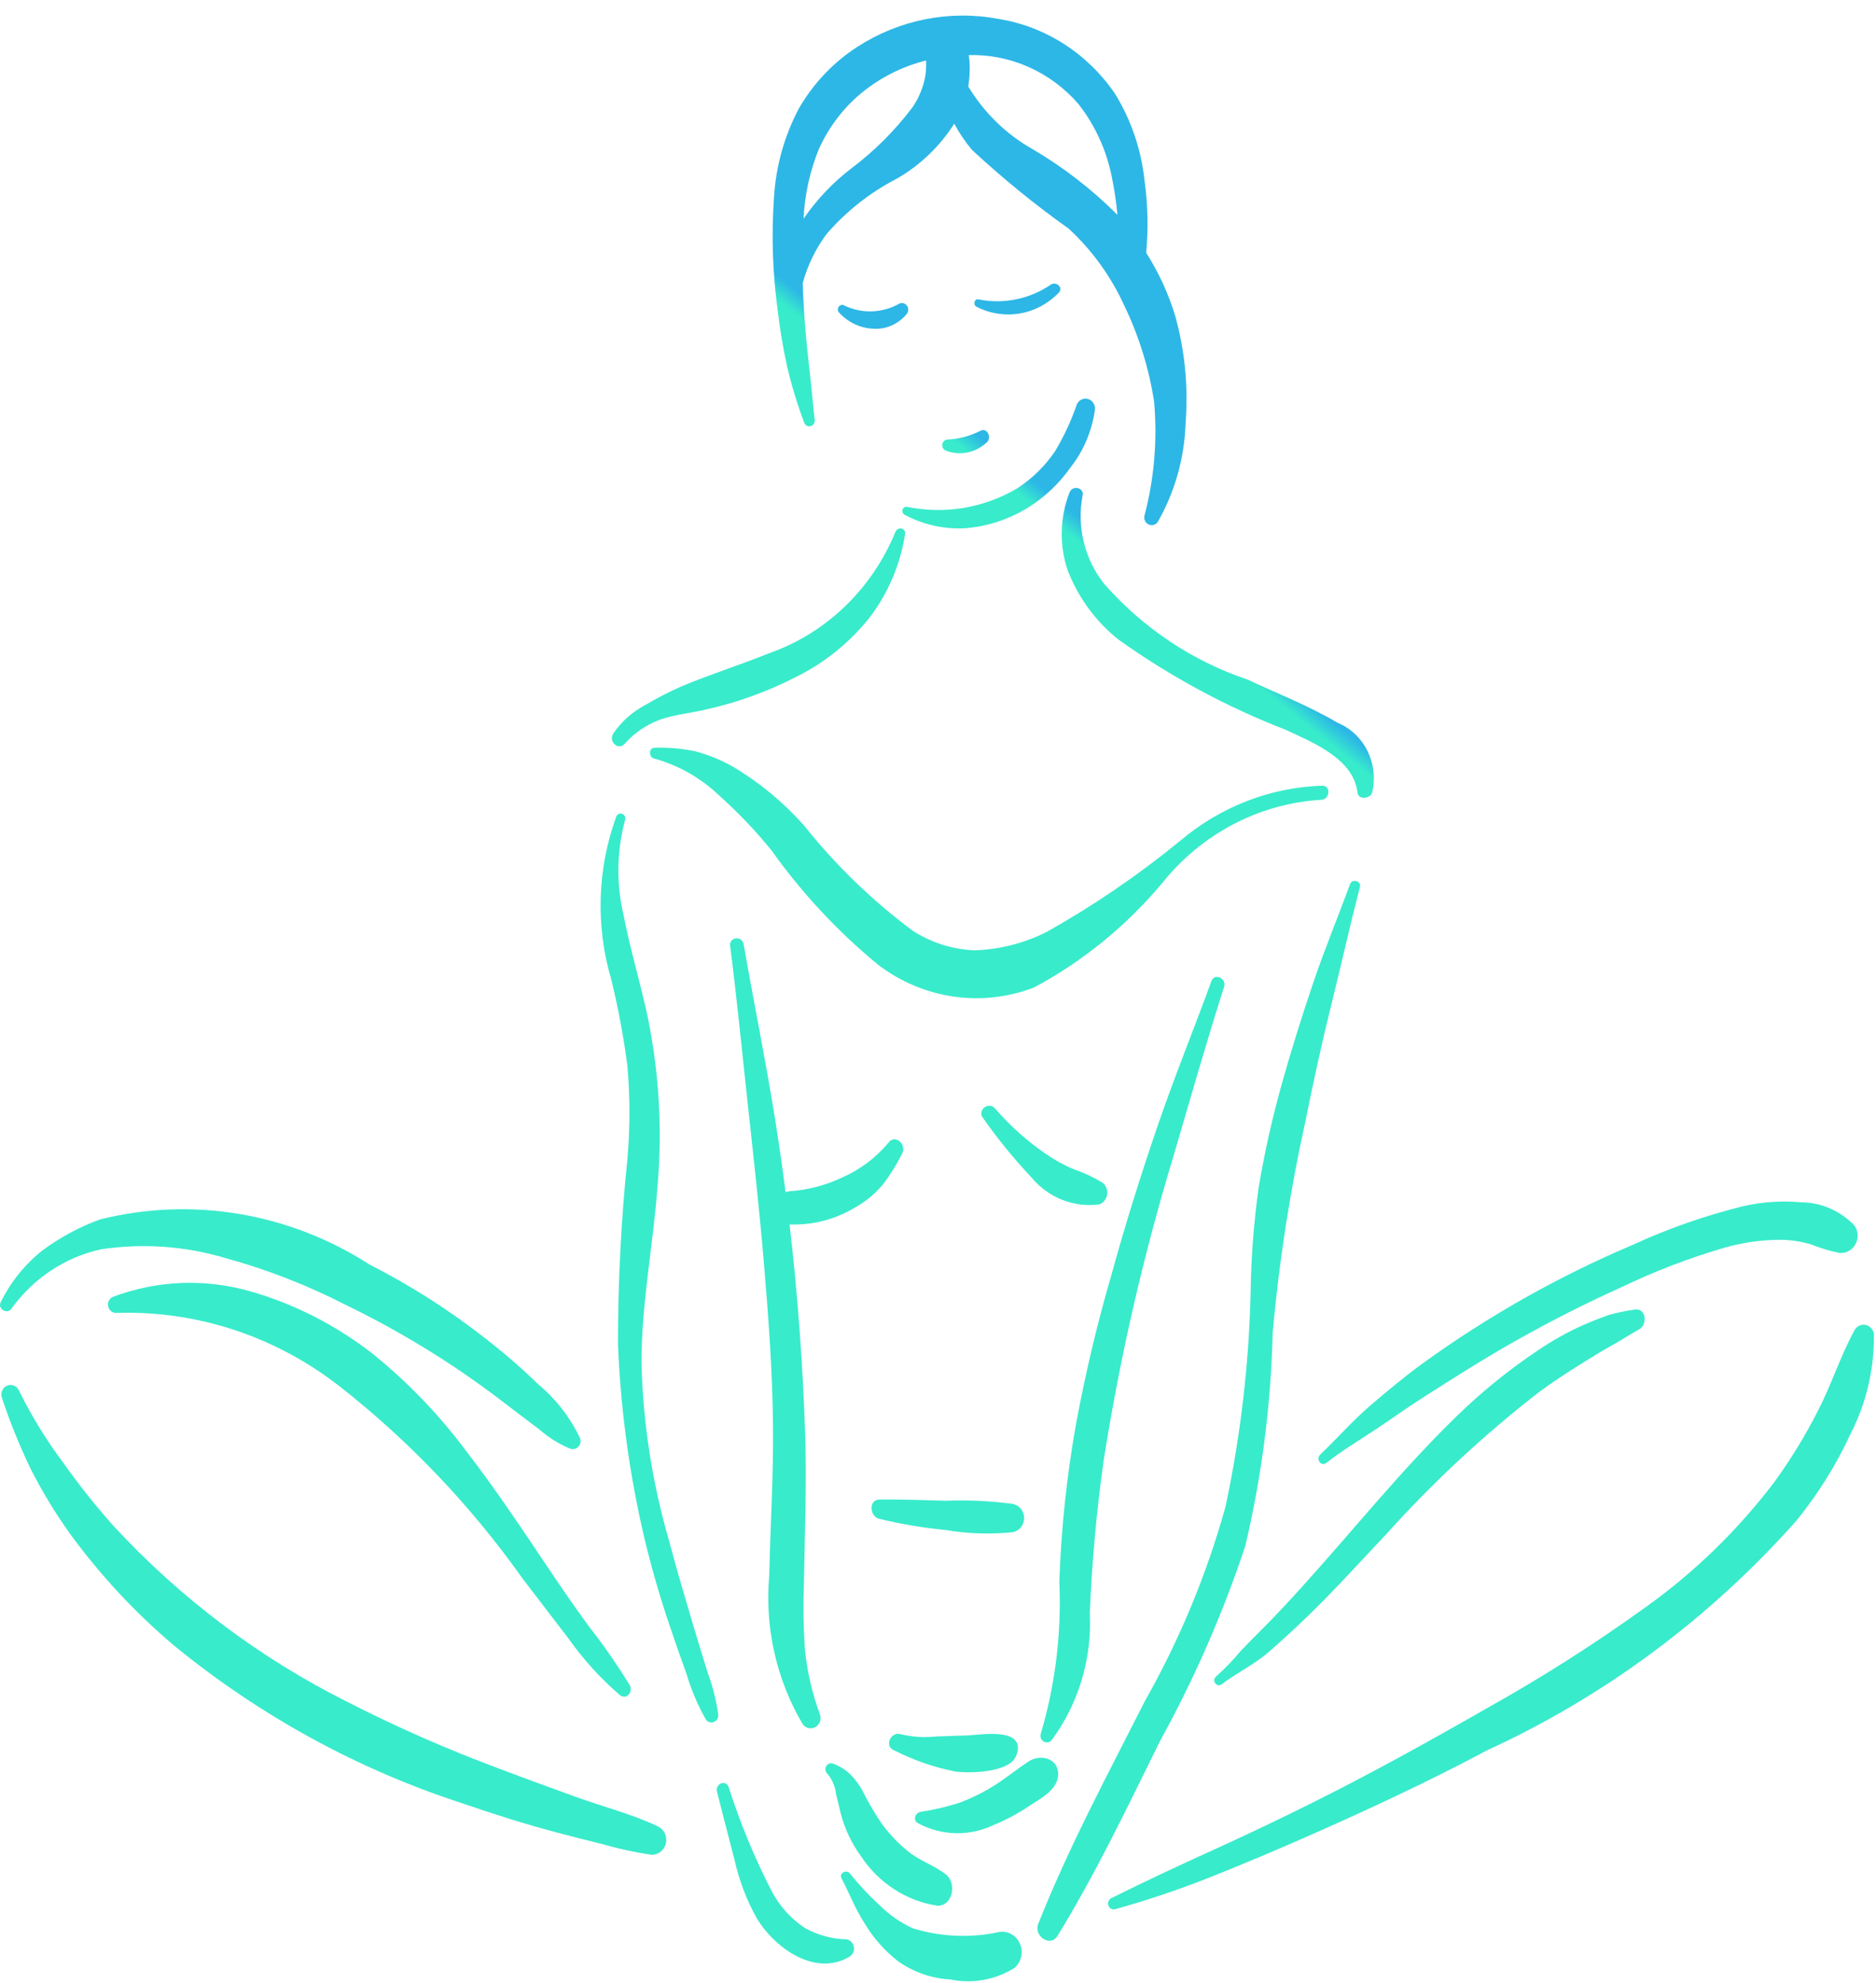 <svg width="106" height="112" viewBox="0 0 106 112" fill="none" xmlns="http://www.w3.org/2000/svg">
<path d="M47.826 109.553C47.002 109.536 46.194 109.314 45.469 108.907C44.703 108.4 44.07 107.704 43.627 106.881C42.645 104.981 41.823 102.997 41.17 100.95C40.999 100.5 40.401 100.776 40.514 101.22C40.845 102.502 41.167 103.787 41.503 105.067C41.763 106.226 42.186 107.338 42.76 108.367C43.799 110.078 46.121 111.72 48.056 110.498C48.134 110.435 48.193 110.349 48.225 110.251C48.258 110.153 48.262 110.048 48.238 109.948C48.213 109.848 48.162 109.757 48.089 109.687C48.016 109.617 47.924 109.57 47.826 109.553Z" fill="url(#paint0_linear)"/>
<path d="M53.461 105.9C52.842 105.402 52.059 105.157 51.42 104.671C50.832 104.214 50.306 103.676 49.857 103.072C49.43 102.451 49.048 101.799 48.713 101.12C48.527 100.789 48.297 100.486 48.031 100.221C47.755 99.961 47.431 99.761 47.08 99.632C47.008 99.603 46.929 99.601 46.857 99.626C46.784 99.652 46.723 99.704 46.684 99.773C46.644 99.841 46.63 99.922 46.643 100.001C46.656 100.079 46.695 100.15 46.754 100.202C47.023 100.521 47.192 100.918 47.238 101.34L47.514 102.485C47.744 103.341 48.127 104.144 48.643 104.852C49.139 105.606 49.781 106.244 50.527 106.727C51.274 107.21 52.109 107.527 52.979 107.657C53.84 107.666 54.065 106.386 53.461 105.9Z" fill="url(#paint1_linear)"/>
<path d="M56.529 109.125C54.884 109.494 53.176 109.426 51.563 108.928C50.888 108.613 50.269 108.184 49.73 107.658C49.115 107.094 48.542 106.483 48.016 105.829C47.835 105.592 47.394 105.813 47.546 106.104C47.994 106.961 48.329 107.847 48.859 108.662C49.358 109.493 50.002 110.219 50.758 110.802C51.633 111.415 52.654 111.768 53.708 111.822C54.945 112.077 56.23 111.847 57.312 111.175C57.498 111.021 57.63 110.809 57.691 110.57C57.752 110.332 57.737 110.079 57.65 109.85C57.562 109.621 57.406 109.426 57.204 109.296C57.003 109.166 56.766 109.106 56.529 109.125Z" fill="url(#paint2_linear)"/>
<path d="M58.12 99.504C57.472 99.931 56.867 100.426 56.213 100.845C55.575 101.249 54.899 101.584 54.195 101.844C53.477 102.074 52.743 102.244 51.999 102.354C51.736 102.407 51.569 102.787 51.829 102.972C52.487 103.335 53.218 103.535 53.962 103.558C54.708 103.581 55.447 103.425 56.125 103.103C56.833 102.817 57.511 102.455 58.147 102.024C58.765 101.621 59.773 101.108 59.79 100.243C59.809 99.305 58.773 99.075 58.12 99.504Z" fill="url(#paint3_linear)"/>
<path d="M50.583 30.076C49.925 31.666 48.953 33.096 47.729 34.27C46.504 35.445 45.056 36.339 43.477 36.894C41.836 37.56 40.16 38.078 38.525 38.766C37.803 39.082 37.1 39.443 36.421 39.849C35.722 40.222 35.117 40.763 34.658 41.426C34.361 41.883 34.925 42.408 35.277 42.036C35.846 41.393 36.562 40.91 37.359 40.63C38.16 40.364 39.004 40.284 39.819 40.097C41.64 39.698 43.404 39.058 45.069 38.195C46.617 37.415 47.99 36.305 49.096 34.937C50.16 33.563 50.863 31.926 51.137 30.187C51.201 29.799 50.697 29.734 50.583 30.076Z" fill="url(#paint4_linear)"/>
<path d="M39.997 94.524C39.726 93.659 39.461 92.792 39.202 91.923C38.726 90.321 38.249 88.718 37.822 87.101C36.867 83.836 36.337 80.452 36.246 77.041C36.237 73.654 36.913 70.314 37.158 66.948C37.444 63.579 37.215 60.184 36.477 56.89C36.072 55.167 35.579 53.456 35.238 51.718C34.817 49.946 34.843 48.09 35.315 46.332C35.339 46.265 35.337 46.192 35.311 46.126C35.284 46.061 35.234 46.009 35.171 45.981C35.109 45.953 35.038 45.95 34.974 45.975C34.91 46 34.857 46.049 34.827 46.113C33.747 49.067 33.645 52.31 34.539 55.33C34.93 56.935 35.234 58.562 35.45 60.202C35.6 61.933 35.602 63.675 35.458 65.406C35.096 68.903 34.915 72.417 34.917 75.934C35.058 79.397 35.506 82.839 36.255 86.217C36.681 88.111 37.207 89.979 37.83 91.813C38.142 92.736 38.463 93.655 38.793 94.57C39.06 95.475 39.431 96.342 39.896 97.155C39.948 97.221 40.02 97.269 40.1 97.29C40.179 97.312 40.264 97.306 40.341 97.274C40.417 97.243 40.482 97.186 40.526 97.113C40.569 97.04 40.59 96.955 40.583 96.87C40.475 96.067 40.278 95.28 39.997 94.524Z" fill="url(#paint5_linear)"/>
<path d="M50.185 64.571C49.484 65.403 48.612 66.061 47.633 66.495C46.676 66.955 45.646 67.226 44.595 67.294L44.389 67.347C44.212 65.974 44.014 64.603 43.796 63.233C43.269 59.927 42.594 56.645 42.019 53.347C41.932 52.847 41.189 52.921 41.255 53.434C41.645 56.461 41.936 59.495 42.269 62.529C42.594 65.49 42.919 68.453 43.169 71.422C43.426 74.455 43.648 77.502 43.678 80.548C43.707 83.366 43.526 86.169 43.465 88.985C43.202 91.935 43.869 94.894 45.366 97.416C45.449 97.524 45.567 97.597 45.697 97.623C45.828 97.649 45.963 97.626 46.079 97.559C46.195 97.491 46.284 97.383 46.33 97.254C46.376 97.124 46.377 96.982 46.331 96.852C45.89 95.663 45.604 94.419 45.478 93.151C45.394 91.905 45.376 90.655 45.424 89.406C45.471 86.598 45.586 83.807 45.493 80.996C45.362 77.037 45.069 73.096 44.613 69.171C45.942 69.221 47.257 68.871 48.399 68.163C48.967 67.834 49.475 67.406 49.902 66.897C50.303 66.365 50.656 65.797 50.958 65.199C51.281 64.654 50.555 64.024 50.185 64.571Z" fill="url(#paint6_linear)"/>
<path d="M75.555 40.818C73.967 39.878 72.177 39.179 70.496 38.391C67.391 37.352 64.6 35.492 62.398 32.994C61.849 32.309 61.454 31.507 61.241 30.644C61.028 29.782 61.002 28.881 61.167 28.007C61.292 27.554 60.596 27.38 60.432 27.82C59.881 29.233 59.846 30.806 60.335 32.243C60.938 33.781 61.927 35.124 63.199 36.132C66.141 38.229 69.32 39.942 72.665 41.234C74.251 41.977 76.484 42.877 76.703 44.777C76.751 45.196 77.407 45.132 77.528 44.781C77.72 43.984 77.625 43.142 77.262 42.413C76.899 41.683 76.292 41.116 75.555 40.818Z" fill="url(#paint7_linear)"/>
<path d="M76.287 49.937C75.596 51.81 74.834 53.651 74.193 55.544C73.552 57.437 72.956 59.341 72.416 61.264C71.885 63.168 71.453 65.1 71.123 67.052C70.839 69.066 70.685 71.098 70.662 73.133C70.56 77.173 70.083 81.194 69.239 85.139C68.172 88.963 66.648 92.635 64.704 96.067C62.602 100.218 60.38 104.351 58.66 108.692C58.394 109.361 59.347 110.024 59.751 109.364C61.912 105.84 63.708 102.073 65.541 98.359C67.474 94.852 69.087 91.166 70.359 87.347C71.294 83.398 71.814 79.354 71.91 75.288C72.272 71.256 72.893 67.254 73.768 63.308C74.21 61.102 74.688 58.912 75.23 56.731C75.779 54.524 76.272 52.303 76.84 50.102C76.926 49.77 76.403 49.62 76.287 49.937Z" fill="url(#paint8_linear)"/>
<path d="M60.848 22.84C60.527 23.769 60.112 24.661 59.61 25.499C59.042 26.331 58.321 27.038 57.488 27.579C55.597 28.7 53.379 29.073 51.244 28.629C51.189 28.622 51.134 28.635 51.088 28.666C51.042 28.698 51.009 28.745 50.994 28.8C50.979 28.855 50.983 28.913 51.006 28.965C51.029 29.017 51.069 29.058 51.119 29.082C52.182 29.651 53.374 29.912 54.568 29.838C55.811 29.734 57.014 29.337 58.087 28.677C59.043 28.08 59.874 27.289 60.529 26.352C61.244 25.427 61.706 24.319 61.866 23.144C61.882 23.012 61.852 22.879 61.782 22.768C61.711 22.658 61.605 22.577 61.482 22.54C61.359 22.503 61.228 22.513 61.112 22.568C60.996 22.623 60.902 22.72 60.848 22.84Z" fill="url(#paint9_linear)"/>
<path d="M66.406 17.852C66.021 16.587 65.468 15.385 64.763 14.279C64.889 12.906 64.856 11.522 64.665 10.156C64.475 8.423 63.905 6.759 62.999 5.29C62.23 4.165 61.252 3.212 60.122 2.487C58.992 1.762 57.733 1.279 56.42 1.069C53.664 0.548 50.82 1.111 48.441 2.647C47.096 3.515 45.967 4.702 45.149 6.11C44.321 7.663 43.838 9.387 43.733 11.158C43.584 13.288 43.654 15.427 43.943 17.541C44.068 18.604 44.246 19.66 44.475 20.705C44.729 21.787 45.053 22.851 45.444 23.888C45.473 23.958 45.525 24.015 45.59 24.049C45.656 24.083 45.731 24.092 45.802 24.073C45.873 24.055 45.935 24.011 45.978 23.949C46.021 23.887 46.041 23.812 46.035 23.736C45.929 22.868 45.868 22.002 45.766 21.133C45.659 20.225 45.563 19.313 45.491 18.402C45.428 17.603 45.381 16.799 45.355 15.994C45.631 14.991 46.087 14.052 46.699 13.226C47.812 11.941 49.147 10.885 50.636 10.113C51.959 9.365 53.087 8.292 53.919 6.987C54.203 7.519 54.542 8.018 54.928 8.475C56.652 10.075 58.473 11.558 60.381 12.914C61.713 14.142 62.791 15.638 63.548 17.312C64.361 19.008 64.922 20.823 65.211 22.693C65.403 24.87 65.215 27.064 64.656 29.172C64.644 29.266 64.663 29.362 64.708 29.445C64.754 29.528 64.824 29.593 64.909 29.631C64.993 29.669 65.087 29.677 65.176 29.655C65.266 29.633 65.346 29.58 65.404 29.507C66.382 27.806 66.928 25.876 66.99 23.897C67.148 21.862 66.95 19.814 66.406 17.852ZM52.29 4.259C52.177 4.912 51.925 5.53 51.552 6.069C50.564 7.378 49.404 8.536 48.106 9.511C47.065 10.304 46.153 11.265 45.403 12.357C45.467 11.019 45.753 9.702 46.25 8.466C46.814 7.191 47.663 6.075 48.727 5.21C49.791 4.354 51.018 3.742 52.328 3.416C52.34 3.698 52.327 3.98 52.29 4.259ZM58.342 8.424C56.858 7.588 55.607 6.369 54.709 4.885C54.76 4.575 54.787 4.261 54.79 3.946C54.797 3.668 54.78 3.389 54.739 3.113C55.898 3.082 57.05 3.31 58.116 3.783C59.182 4.255 60.137 4.961 60.916 5.852C61.88 7.071 62.538 8.518 62.834 10.064C62.972 10.748 63.074 11.44 63.139 12.136C61.697 10.694 60.085 9.446 58.342 8.424Z" fill="url(#paint10_linear)"/>
<path d="M68.446 55.432C67.445 58.176 66.342 60.875 65.397 63.64C64.452 66.404 63.575 69.195 62.799 72.018C61.982 74.821 61.309 77.667 60.781 80.544C60.268 83.452 59.958 86.395 59.855 89.349C59.986 92.246 59.633 95.145 58.814 97.918C58.783 98.001 58.781 98.092 58.809 98.176C58.836 98.26 58.892 98.332 58.966 98.377C59.039 98.422 59.126 98.439 59.211 98.424C59.295 98.409 59.372 98.364 59.427 98.296C60.944 96.243 61.707 93.696 61.578 91.112C61.698 88.223 61.96 85.342 62.364 82.48C63.276 76.698 64.584 70.991 66.277 65.402C67.226 62.182 68.141 58.948 69.163 55.753C69.319 55.265 68.626 54.938 68.446 55.432Z" fill="url(#paint11_linear)"/>
<path d="M62.305 66.816C61.796 66.504 61.255 66.251 60.692 66.062C60.129 65.828 59.592 65.533 59.089 65.183C58.034 64.459 57.073 63.599 56.228 62.623C55.868 62.198 55.189 62.714 55.545 63.158C56.38 64.347 57.297 65.471 58.288 66.522C58.758 67.086 59.356 67.519 60.028 67.783C60.7 68.047 61.424 68.134 62.136 68.034C62.247 67.987 62.344 67.911 62.418 67.813C62.492 67.715 62.54 67.599 62.557 67.475C62.574 67.352 62.56 67.227 62.516 67.111C62.471 66.995 62.399 66.894 62.305 66.816Z" fill="url(#paint12_linear)"/>
<path d="M57.23 84.959C55.974 84.787 54.707 84.727 53.442 84.779C52.19 84.743 50.95 84.696 49.696 84.711C49.059 84.719 49.133 85.661 49.674 85.797C50.904 86.097 52.153 86.308 53.411 86.428C54.662 86.641 55.934 86.685 57.196 86.559C57.379 86.532 57.547 86.439 57.671 86.295C57.794 86.151 57.863 85.966 57.867 85.774C57.871 85.582 57.809 85.394 57.693 85.245C57.576 85.096 57.412 84.995 57.23 84.959Z" fill="url(#paint13_linear)"/>
<path d="M104.786 69.236C103.994 68.405 102.919 67.932 101.794 67.92C100.693 67.819 99.584 67.892 98.504 68.137C96.359 68.664 94.266 69.396 92.252 70.324C88.073 72.094 84.095 74.337 80.391 77.014C79.379 77.753 78.409 78.559 77.454 79.375C76.443 80.239 75.561 81.25 74.598 82.17C74.334 82.422 74.643 82.875 74.941 82.641C75.809 81.957 76.751 81.398 77.668 80.79C78.558 80.2 79.426 79.576 80.324 79C82.13 77.841 83.944 76.691 85.814 75.645C87.695 74.593 89.614 73.614 91.575 72.734C93.487 71.814 95.467 71.056 97.497 70.467C98.517 70.181 99.57 70.037 100.627 70.037C101.193 70.046 101.756 70.13 102.301 70.286C102.821 70.495 103.357 70.659 103.903 70.777C104.085 70.8 104.269 70.768 104.433 70.684C104.598 70.6 104.735 70.469 104.829 70.305C104.922 70.142 104.968 69.954 104.961 69.764C104.953 69.574 104.893 69.391 104.786 69.236Z" fill="url(#paint14_linear)"/>
<path d="M32.78 81.253C32.218 80.071 31.412 79.032 30.421 78.208C29.491 77.304 28.513 76.454 27.492 75.663C25.427 74.035 23.215 72.62 20.886 71.438C18.635 69.987 16.13 69.015 13.514 68.577C10.899 68.139 8.226 68.244 5.65 68.886C4.49 69.309 3.393 69.9 2.392 70.642C1.407 71.421 0.603 72.42 0.039 73.565C-0.153 73.93 0.409 74.273 0.64 73.936C1.883 72.207 3.692 71.01 5.726 70.572C8.073 70.221 10.464 70.391 12.743 71.07C15.089 71.715 17.366 72.602 19.542 73.717C21.646 74.738 23.683 75.902 25.64 77.201C26.762 77.952 27.857 78.745 28.926 79.579C29.435 79.976 29.957 80.352 30.468 80.746C30.988 81.202 31.573 81.569 32.204 81.833C32.283 81.865 32.369 81.873 32.452 81.856C32.535 81.839 32.612 81.797 32.672 81.736C32.733 81.675 32.776 81.597 32.795 81.511C32.814 81.425 32.809 81.336 32.78 81.253Z" fill="url(#paint15_linear)"/>
<path d="M37.183 103.179C35.731 102.482 34.109 102.078 32.598 101.529C31.128 100.996 29.654 100.466 28.192 99.907C25.259 98.817 22.389 97.554 19.594 96.124C14.68 93.664 10.226 90.314 6.442 86.233C5.42 85.09 4.462 83.887 3.573 82.63C2.62 81.358 1.784 79.996 1.075 78.562C1.021 78.433 0.921 78.331 0.796 78.278C0.671 78.224 0.53 78.223 0.405 78.275C0.279 78.327 0.177 78.427 0.121 78.556C0.066 78.684 0.06 78.83 0.106 78.962C0.56 80.319 1.096 81.646 1.71 82.933C2.367 84.233 3.121 85.478 3.965 86.656C5.685 89.008 7.671 91.137 9.88 92.997C14.727 96.949 20.225 99.954 26.107 101.865C27.869 102.474 29.645 103.037 31.443 103.514C32.322 103.747 33.203 103.972 34.086 104.188C34.959 104.441 35.847 104.634 36.744 104.767C36.934 104.791 37.127 104.744 37.286 104.634C37.446 104.524 37.563 104.358 37.616 104.167C37.669 103.976 37.654 103.771 37.575 103.59C37.495 103.409 37.356 103.263 37.183 103.179Z" fill="url(#paint16_linear)"/>
<path d="M35.579 95.195C34.875 94.04 34.104 92.93 33.27 91.871C32.475 90.779 31.706 89.666 30.952 88.541C29.449 86.299 27.948 84.046 26.299 81.916C24.764 79.866 22.986 78.025 21.008 76.438C18.976 74.864 16.685 73.691 14.246 72.977C11.659 72.212 8.905 72.311 6.375 73.262C6.276 73.307 6.196 73.386 6.148 73.486C6.1 73.587 6.088 73.701 6.114 73.81C6.14 73.918 6.202 74.014 6.29 74.079C6.377 74.144 6.484 74.175 6.592 74.167C11.141 74.023 15.601 75.499 19.232 78.349C23.146 81.423 26.613 85.067 29.525 89.169C30.388 90.29 31.238 91.421 32.105 92.538C32.948 93.733 33.929 94.814 35.027 95.758C35.403 96.051 35.793 95.575 35.579 95.195Z" fill="url(#paint17_linear)"/>
<path d="M92.341 73.984C91.874 74.049 91.412 74.144 90.957 74.268C90.455 74.438 89.959 74.635 89.472 74.846C88.584 75.242 87.731 75.717 86.923 76.265C85.275 77.364 83.728 78.617 82.299 80.008C79.269 82.951 76.606 86.269 73.774 89.412C72.966 90.308 72.152 91.197 71.298 92.046C70.897 92.446 70.502 92.845 70.112 93.255C69.68 93.775 69.211 94.261 68.71 94.71C68.656 94.755 68.621 94.82 68.612 94.891C68.604 94.963 68.622 95.035 68.664 95.092C68.706 95.149 68.767 95.188 68.836 95.198C68.904 95.209 68.974 95.192 69.03 95.15C69.871 94.496 70.837 94.057 71.653 93.351C72.431 92.678 73.187 91.978 73.928 91.262C75.441 89.797 76.849 88.226 78.3 86.697C80.975 83.721 83.903 81.001 87.049 78.572C87.915 77.941 88.819 77.366 89.728 76.802C90.19 76.515 90.654 76.231 91.132 75.973C91.635 75.701 92.107 75.37 92.607 75.102C93.122 74.825 93.009 73.847 92.341 73.984Z" fill="url(#paint18_linear)"/>
<path d="M105.881 75.359C105.863 75.229 105.804 75.108 105.715 75.015C105.626 74.922 105.51 74.862 105.385 74.842C105.26 74.823 105.132 74.845 105.021 74.907C104.909 74.969 104.819 75.066 104.765 75.184C103.989 76.614 103.486 78.2 102.741 79.654C102.013 81.091 101.173 82.463 100.229 83.757C98.163 86.469 95.716 88.844 92.97 90.8C90.087 92.877 87.092 94.782 84.001 96.506C80.762 98.361 77.501 100.168 74.166 101.831C72.319 102.752 70.457 103.639 68.58 104.492C66.636 105.375 64.714 106.27 62.802 107.223C62.725 107.258 62.665 107.322 62.634 107.402C62.602 107.482 62.602 107.572 62.633 107.652C62.663 107.733 62.723 107.798 62.799 107.833C62.874 107.869 62.961 107.873 63.039 107.844C64.891 107.327 66.716 106.71 68.505 105.996C70.258 105.294 71.999 104.563 73.729 103.802C77.212 102.271 80.678 100.659 84.043 98.867C90.647 95.838 96.582 91.434 101.481 85.929C102.714 84.42 103.755 82.753 104.578 80.968C105.459 79.242 105.907 77.312 105.881 75.359Z" fill="url(#paint19_linear)"/>
<path d="M54.696 98.032C54.091 98.062 53.484 98.067 52.879 98.096C52.218 98.165 51.551 98.123 50.904 97.969C50.328 97.786 49.937 98.658 50.525 98.88C51.62 99.436 52.782 99.839 53.979 100.076C54.611 100.145 55.249 100.129 55.878 100.027C56.447 99.921 57.247 99.738 57.452 99.099C57.943 97.562 55.435 97.996 54.696 98.032Z" fill="url(#paint20_linear)"/>
<path d="M59.394 16.066C58.186 16.896 56.712 17.2 55.289 16.913C55.051 16.855 54.966 17.227 55.175 17.327C55.934 17.718 56.792 17.85 57.627 17.707C58.463 17.564 59.234 17.151 59.832 16.528C60.088 16.223 59.68 15.899 59.394 16.066Z" fill="url(#paint21_linear)"/>
<path d="M50.831 17.143C50.36 17.413 49.834 17.565 49.296 17.587C48.758 17.61 48.222 17.502 47.732 17.272C47.68 17.233 47.615 17.216 47.552 17.225C47.489 17.234 47.431 17.269 47.392 17.321C47.352 17.374 47.334 17.44 47.341 17.506C47.347 17.572 47.378 17.633 47.427 17.676C47.932 18.221 48.621 18.542 49.349 18.57C49.707 18.593 50.066 18.527 50.395 18.38C50.725 18.232 51.017 18.006 51.247 17.72C51.294 17.655 51.319 17.576 51.319 17.495C51.318 17.414 51.293 17.335 51.246 17.27C51.2 17.205 51.134 17.158 51.059 17.135C50.984 17.112 50.904 17.115 50.831 17.143Z" fill="url(#paint22_linear)"/>
<path d="M74.736 44.384C71.803 44.471 68.979 45.56 66.702 47.482C64.332 49.424 61.806 51.15 59.15 52.64C57.88 53.281 56.495 53.637 55.084 53.684C53.848 53.64 52.645 53.264 51.592 52.592C49.29 50.883 47.212 48.872 45.409 46.608C44.253 45.314 42.917 44.208 41.444 43.327C40.764 42.94 40.04 42.643 39.289 42.443C38.531 42.282 37.758 42.215 36.984 42.244C36.637 42.238 36.655 42.794 36.972 42.855C38.333 43.229 39.586 43.94 40.624 44.927C41.691 45.879 42.683 46.918 43.589 48.036C45.319 50.463 47.351 52.641 49.633 54.513C50.883 55.462 52.34 56.074 53.874 56.296C55.408 56.518 56.971 56.342 58.423 55.785C61.179 54.313 63.639 52.309 65.672 49.88C66.775 48.504 68.138 47.377 69.677 46.569C71.216 45.761 72.898 45.29 74.619 45.184C75.115 45.212 75.239 44.415 74.736 44.384Z" fill="url(#paint23_linear)"/>
<path d="M55.401 24.335C54.81 24.634 54.166 24.803 53.51 24.832C53.443 24.842 53.381 24.873 53.333 24.922C53.285 24.971 53.253 25.035 53.243 25.105C53.233 25.174 53.245 25.245 53.277 25.306C53.309 25.368 53.36 25.417 53.421 25.447C53.812 25.603 54.238 25.643 54.651 25.563C55.063 25.483 55.445 25.285 55.756 24.991C56.052 24.732 55.788 24.13 55.401 24.335Z" fill="url(#paint24_linear)"/>
<defs>
<linearGradient id="paint0_linear" x1="55.105" y1="24.529" x2="54.13" y2="25.742" gradientUnits="userSpaceOnUse">
<stop stop-color="#2DB7E6"/>
<stop offset="0.694" stop-color="#38EBCB"/>
</linearGradient>
<linearGradient id="paint1_linear" x1="55.105" y1="24.529" x2="54.13" y2="25.742" gradientUnits="userSpaceOnUse">
<stop stop-color="#2DB7E6"/>
<stop offset="0.694" stop-color="#38EBCB"/>
</linearGradient>
<linearGradient id="paint2_linear" x1="55.105" y1="24.529" x2="54.13" y2="25.742" gradientUnits="userSpaceOnUse">
<stop stop-color="#2DB7E6"/>
<stop offset="0.694" stop-color="#38EBCB"/>
</linearGradient>
<linearGradient id="paint3_linear" x1="55.105" y1="24.529" x2="54.13" y2="25.742" gradientUnits="userSpaceOnUse">
<stop stop-color="#2DB7E6"/>
<stop offset="0.694" stop-color="#38EBCB"/>
</linearGradient>
<linearGradient id="paint4_linear" x1="55.105" y1="24.529" x2="54.13" y2="25.742" gradientUnits="userSpaceOnUse">
<stop stop-color="#2DB7E6"/>
<stop offset="0.694" stop-color="#38EBCB"/>
</linearGradient>
<linearGradient id="paint5_linear" x1="55.105" y1="24.529" x2="54.13" y2="25.742" gradientUnits="userSpaceOnUse">
<stop stop-color="#2DB7E6"/>
<stop offset="0.694" stop-color="#38EBCB"/>
</linearGradient>
<linearGradient id="paint6_linear" x1="55.105" y1="24.529" x2="54.13" y2="25.742" gradientUnits="userSpaceOnUse">
<stop stop-color="#2DB7E6"/>
<stop offset="0.694" stop-color="#38EBCB"/>
</linearGradient>
<linearGradient id="paint7_linear" x1="55.105" y1="24.529" x2="54.13" y2="25.742" gradientUnits="userSpaceOnUse">
<stop stop-color="#2DB7E6"/>
<stop offset="0.694" stop-color="#38EBCB"/>
</linearGradient>
<linearGradient id="paint8_linear" x1="55.105" y1="24.529" x2="54.13" y2="25.742" gradientUnits="userSpaceOnUse">
<stop stop-color="#2DB7E6"/>
<stop offset="0.694" stop-color="#38EBCB"/>
</linearGradient>
<linearGradient id="paint9_linear" x1="55.105" y1="24.529" x2="54.13" y2="25.742" gradientUnits="userSpaceOnUse">
<stop stop-color="#2DB7E6"/>
<stop offset="0.694" stop-color="#38EBCB"/>
</linearGradient>
<linearGradient id="paint10_linear" x1="55.105" y1="24.529" x2="54.13" y2="25.742" gradientUnits="userSpaceOnUse">
<stop stop-color="#2DB7E6"/>
<stop offset="0.694" stop-color="#38EBCB"/>
</linearGradient>
<linearGradient id="paint11_linear" x1="55.105" y1="24.529" x2="54.13" y2="25.742" gradientUnits="userSpaceOnUse">
<stop stop-color="#2DB7E6"/>
<stop offset="0.694" stop-color="#38EBCB"/>
</linearGradient>
<linearGradient id="paint12_linear" x1="55.105" y1="24.529" x2="54.13" y2="25.742" gradientUnits="userSpaceOnUse">
<stop stop-color="#2DB7E6"/>
<stop offset="0.694" stop-color="#38EBCB"/>
</linearGradient>
<linearGradient id="paint13_linear" x1="55.105" y1="24.529" x2="54.13" y2="25.742" gradientUnits="userSpaceOnUse">
<stop stop-color="#2DB7E6"/>
<stop offset="0.694" stop-color="#38EBCB"/>
</linearGradient>
<linearGradient id="paint14_linear" x1="55.105" y1="24.529" x2="54.13" y2="25.742" gradientUnits="userSpaceOnUse">
<stop stop-color="#2DB7E6"/>
<stop offset="0.694" stop-color="#38EBCB"/>
</linearGradient>
<linearGradient id="paint15_linear" x1="55.105" y1="24.529" x2="54.13" y2="25.742" gradientUnits="userSpaceOnUse">
<stop stop-color="#2DB7E6"/>
<stop offset="0.694" stop-color="#38EBCB"/>
</linearGradient>
<linearGradient id="paint16_linear" x1="55.105" y1="24.529" x2="54.13" y2="25.742" gradientUnits="userSpaceOnUse">
<stop stop-color="#2DB7E6"/>
<stop offset="0.694" stop-color="#38EBCB"/>
</linearGradient>
<linearGradient id="paint17_linear" x1="55.105" y1="24.529" x2="54.13" y2="25.742" gradientUnits="userSpaceOnUse">
<stop stop-color="#2DB7E6"/>
<stop offset="0.694" stop-color="#38EBCB"/>
</linearGradient>
<linearGradient id="paint18_linear" x1="55.105" y1="24.529" x2="54.13" y2="25.742" gradientUnits="userSpaceOnUse">
<stop stop-color="#2DB7E6"/>
<stop offset="0.694" stop-color="#38EBCB"/>
</linearGradient>
<linearGradient id="paint19_linear" x1="55.105" y1="24.529" x2="54.13" y2="25.742" gradientUnits="userSpaceOnUse">
<stop stop-color="#2DB7E6"/>
<stop offset="0.694" stop-color="#38EBCB"/>
</linearGradient>
<linearGradient id="paint20_linear" x1="55.105" y1="24.529" x2="54.13" y2="25.742" gradientUnits="userSpaceOnUse">
<stop stop-color="#2DB7E6"/>
<stop offset="0.694" stop-color="#38EBCB"/>
</linearGradient>
<linearGradient id="paint21_linear" x1="55.105" y1="24.529" x2="54.13" y2="25.742" gradientUnits="userSpaceOnUse">
<stop stop-color="#2DB7E6"/>
<stop offset="0.694" stop-color="#38EBCB"/>
</linearGradient>
<linearGradient id="paint22_linear" x1="55.105" y1="24.529" x2="54.13" y2="25.742" gradientUnits="userSpaceOnUse">
<stop stop-color="#2DB7E6"/>
<stop offset="0.694" stop-color="#38EBCB"/>
</linearGradient>
<linearGradient id="paint23_linear" x1="55.105" y1="24.529" x2="54.13" y2="25.742" gradientUnits="userSpaceOnUse">
<stop stop-color="#2DB7E6"/>
<stop offset="0.694" stop-color="#38EBCB"/>
</linearGradient>
<linearGradient id="paint24_linear" x1="55.105" y1="24.529" x2="54.13" y2="25.742" gradientUnits="userSpaceOnUse">
<stop stop-color="#2DB7E6"/>
<stop offset="0.694" stop-color="#38EBCB"/>
</linearGradient>
</defs>
</svg>
